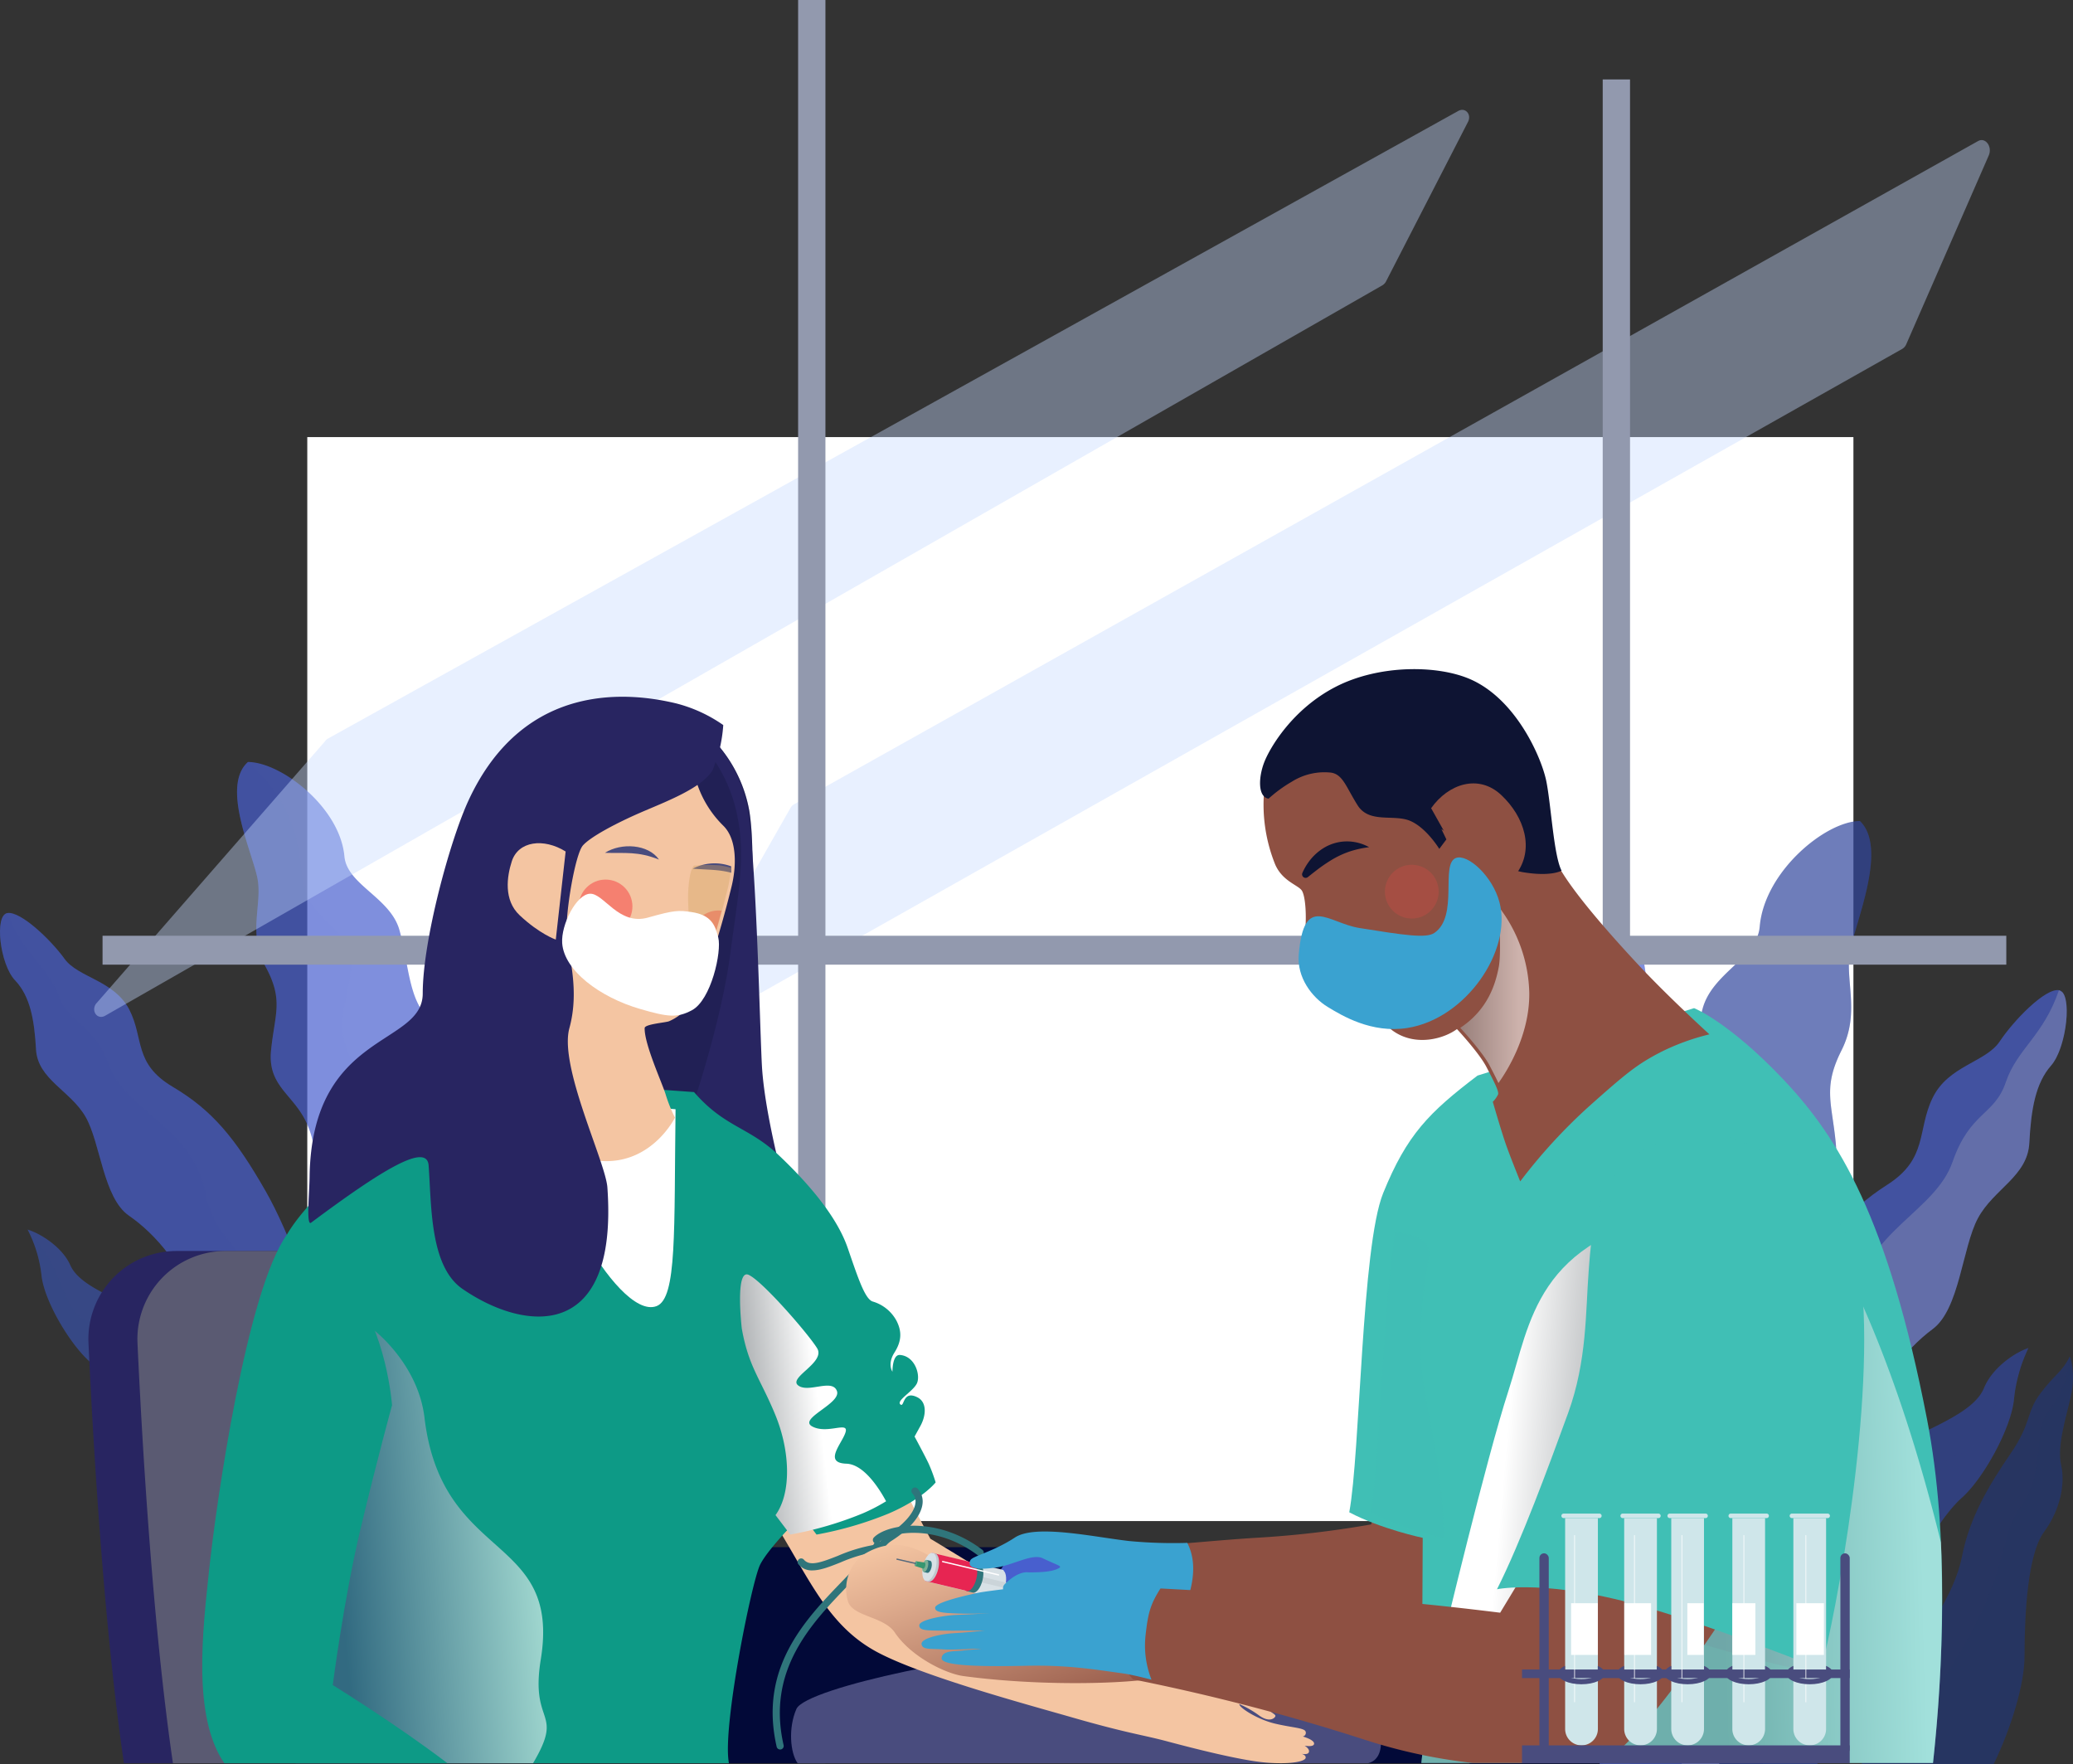 <svg xmlns="http://www.w3.org/2000/svg" xmlns:xlink="http://www.w3.org/1999/xlink" width="525.692" height="447.352" viewBox="0 0 525.692 447.352"><rect x="0" y="0" width="525.692" height="447.352" fill="#333333" stroke="none"/><defs><linearGradient id="a" x1="239.229" y1="0.5" x2="239.747" y2="0.552" gradientUnits="objectBoundingBox"><stop offset="0" stop-color="#2f757b"/><stop offset="1" stop-color="#fff"/></linearGradient><linearGradient id="b" x1="-12.868" y1="0.38" x2="-12.448" y2="0.451" gradientUnits="objectBoundingBox"><stop offset="0" stop-color="#0d5a52"/><stop offset="1" stop-color="#fff"/></linearGradient><linearGradient id="c" x1="0.897" y1="0.459" x2="0.162" y2="0.572" gradientUnits="objectBoundingBox"><stop offset="0" stop-color="#fff"/><stop offset="1" stop-color="#494c7e"/></linearGradient><linearGradient id="d" x1="0.52" y1="0.443" x2="-0.054" y2="0.565" gradientUnits="objectBoundingBox"><stop offset="0" stop-color="#fff"/><stop offset="1" stop-color="#9b9fa2"/></linearGradient><linearGradient id="e" x1="0.089" y1="-0.008" x2="0.885" y2="1.094" gradientUnits="objectBoundingBox"><stop offset="0.066" stop-color="#f4c5a2"/><stop offset="0.297" stop-color="#dfac8e"/><stop offset="0.785" stop-color="#a86e5a"/><stop offset="1" stop-color="#8e5042"/></linearGradient><linearGradient id="f" x1="0.84" y1="0.498" x2="-0.068" y2="0.504" xlink:href="#d"/><linearGradient id="g" x1="0.275" y1="0.442" x2="0.798" y2="0.527" xlink:href="#d"/><linearGradient id="h" x1="0.961" y1="0.499" x2="0.576" y2="0.508" xlink:href="#d"/></defs><rect width="392.086" height="274.837" transform="translate(77.923 110.825)" fill="#fff"/><g transform="translate(0 193.204)" opacity="0.7"><path d="M91.955,339.583c4.648,8.576,2.324,11.93,1.394,21.253s6.042,11.186,9.3,19.016.93,11.559,1.859,21.253,4.648,10.441,7.9,19.389,0,21.253-2.324,38.035c-1.439,10.38,1.929,29.611,4.706,42.767h42.683c-3.284-24.873-7.92-64.872-5.085-73.715,4.183-13.05-2.324-34.676-6.507-41.388a31.861,31.861,0,0,1-4.183-20.88c.93-5.965-3.254-8.2-8.366-12.677s-5.113-14.169-7.437-22.372-13.3-11.458-13.944-18.643c-1.138-12.535-16.166-23.922-24.46-23.922-6.828,6.085.979,22.611,2.374,29.323S87.307,331.007,91.955,339.583Z" transform="translate(-24.613 -287.7)" fill="#485fce"/><g transform="translate(60.119 0.005)"><path d="M91.957,339.585c4.648,8.576,2.324,11.929,1.394,21.253s6.042,11.186,9.3,19.016.93,11.559,1.859,21.253,4.648,10.441,7.9,19.389,0,21.253-2.324,38.035c-1.439,10.38,1.929,29.611,4.706,42.767h27.219c-1.782-14.2-3.294-29.677-2.634-37.454,1.394-16.5,6.275-24.609,1.047-35.515s-13.944-10.07-11.507-24.889,2.092-24.61-10.458-35.236-4.183-21.253-4.88-29.922-10.111-10.627-11.852-19.3S100.97,299.6,87.5,287.707c-6.828,6.085.979,22.611,2.374,29.323S87.308,331.009,91.957,339.585Z" transform="translate(-84.733 -287.707)" fill="#485fce" opacity="0.26"/></g><path d="M158.954,509.187c-5.177-20.522-4.509-54.668-1.769-63.944,3.435-11.62-.03-31.862-1.761-41.4s2.014-17.9,3.284-23.95-4.915-9.776-6.338-17.22,5.37-12.549,6.739-19.056,2.353-20.695,4.342-20.691c0,0,7.036,5.594,10.4,12.111s-.031,16.745,4.811,20.939,7.295,7.919,6.684,16.756,2.077,9.073,4.7,19.078-5.546,18.131-5.352,29.062,5.86,10.011,10.813,29.089c3.513,13.531-4.615,43.172-9.64,59.273Z" transform="translate(-39.813 -295.638)" fill="#31469d"/><g transform="translate(112.363 27.288)"><path d="M158.954,509.187c-5.177-20.522-4.509-54.668-1.769-63.944,3.435-11.62-.03-31.862-1.761-41.4s2.014-17.9,3.284-23.95-4.915-9.776-6.338-17.22,5.37-12.549,6.739-19.056,2.353-20.695,4.342-20.691c-.2,11.628,6.865,12.338,5.26,21.173s-7.458,13.014-.465,20,4.515,9.31,3.972,22.566,9.879,15.028,5.287,27.422c-5.345,14.423-6.12,27.924-.62,37.88,6.7,12.119-.96,32.845.964,46.9a32.967,32.967,0,0,0-1.044,10.346Z" transform="translate(-152.176 -322.926)" fill="#31469d" opacity="0.26"/></g><path d="M9.028,337.122c3.4-.473,11.061,6.871,14.464,11.61s12.549,5.449,16.379,12.793,1.063,13.741,11.06,19.664,15.845,12.942,23.611,26.535c5.956,10.424,13.4,30.325,14.464,41.935s6.807,22.981,13.827,34.827c3.882,6.552,5.355,18.534,5.9,27.941H92.041c-4.227-6.223-11.272-13.08-12.819-18.938-2.127-8.056-.852-21.086-5.531-28.9s-18.08-20.141-18.505-28.429-8.721-17.769-15.312-22.271S32.641,395.4,28.812,388.77s-12.125-9.477-12.549-17.058-1.488-13.5-5.321-17.532S5.624,337.6,9.028,337.122Z" transform="translate(-7.125 -298.833)" fill="#485fce"/><g transform="translate(0.003 38.289)"><path d="M8.113,337.663l.913-.535C12.854,347.552,19.236,350.4,22,357.978s8.721,6.633,12.975,18.006,21.1,15.587,24.246,31.983c3.706,19.27,23.1,16.8,22.381,52.956-.31,15.783,11.2,17.244,16.81,31.005,3.839,9.413,2.641,20.489,2.641,20.489H92.043C87.816,506.2,80.77,499.353,79.223,493.5c-2.127-8.056-.852-21.086-5.531-28.9s-18.08-20.141-18.505-28.429-8.721-17.77-15.312-22.271-7.232-18.48-11.061-25.114S16.688,379.3,16.263,371.718s-1.488-13.5-5.321-17.532C7.517,350.585,5.967,340.158,8.113,337.663Z" transform="translate(-7.128 -337.128)" fill="#485fce" opacity="0.26"/></g><path d="M209.957,525.329c4.4-12.132,7.441-26.047,7.441-34.575,0-14.108.775-32.918,4.665-39.972s5.183-15.451,4.147-21.5,1.036-14.443,2.332-22.169-.26-12.765-.26-12.765c-1.813,5.035-3.369,5.374-7,11.757s-2.074,9.4-7.257,19.481-9.849,20.489-11.663,32.918-9.071,25.528-15.291,37.284c-4.378,8.273-7.189,18.558-8.846,29.536Z" transform="translate(-45.684 -311.735)" fill="#06233f"/><g transform="translate(144.537 82.617)"><path d="M213.446,525.329c4.4-12.132,7.441-26.047,7.441-34.575,0-14.108.775-32.918,4.665-39.972s5.183-15.451,4.147-21.5,1.036-14.443,2.332-22.169-.259-12.765-.259-12.765c-1.472,16.683-6.306,15.116-7.17,24.968s-.864,16.571-4.666,23.289-3.455,15.451-8.639,31.574-14.686,31.127-16.415,42.1c-.347,2.205-.751,5.384-1.173,9.047Z" transform="translate(-193.71 -394.352)" opacity="0.14" fill="url(#a)"/></g><path d="M26.976,449.743c1.881,4.261,7.992,7.107,17.158,11.136s13.609,6.77,21.86,19.9c4.466,7.108,9.872,18.48,13.634,34.827a163.341,163.341,0,0,0,5.826,19.412H67.637v-1.405c0-11.373-15.748-24.169-19.508-34.117S37.553,478.884,32.382,474.62s-11.988-15.637-12.693-22.271a33.06,33.06,0,0,0-3.525-11.609C19.925,441.924,25.1,445.478,26.976,449.743Z" transform="translate(-9.162 -322.189)" fill="#3951a8"/><g transform="translate(7.002 118.551)"><path d="M26.976,459.693c3.761,7.108,9.872,3.791,20.683,13.741s5.641,10.9,15.278,25.824,11.283,20.849,12.928,32.225c.155,1.052.387,2.246.681,3.538H67.637v-1.405c0-11.373-15.748-24.169-19.508-34.117s-10.576-20.616-15.747-24.88-11.988-15.637-12.693-22.271a33.06,33.06,0,0,0-3.525-11.609C23.92,449.743,23.215,452.586,26.976,459.693Z" transform="translate(-16.164 -440.74)" fill="#3951a8" opacity="0.26"/></g></g><path d="M383.881,55.45,97.275,214.566a2.486,2.486,0,0,0-.866.815L38.389,281.86c-1.248,1.91.426,4.076,2.329,3.013L364.57,99.7a2.518,2.518,0,0,0,1-1.048L386.341,58.23C387.319,56.328,385.666,54.459,383.881,55.45Z" transform="translate(-14.073 -27.322)" fill="#c5dbff" opacity="0.4"/><path d="M580.257,65.318,279.995,233.487a2.409,2.409,0,0,0-.9.921l-31.257,54.9c-1.271,2.234.574,5.071,2.567,3.947L561.02,118.02a2.5,2.5,0,0,0,1.031-1.194L582.958,68.99C583.942,66.738,582.128,64.27,580.257,65.318Z" transform="translate(-78.638 -29.552)" fill="#c5dbff" opacity="0.4"/><g transform="translate(352.867 208.174)" opacity="0.7"><path d="M612.59,365.12c-4.832,9.6-2.418,13.36-1.453,23.8s-6.282,12.525-9.665,21.292-.968,12.944-1.937,23.8-4.831,11.69-8.216,21.71,0,23.8,2.41,42.588c1.494,11.627-2.009,33.155-4.9,47.889l-44.355-.006c3.416-27.852,8.24-72.641,5.295-82.544-4.346-14.614,2.422-38.829,6.77-46.344a38.01,38.01,0,0,0,4.351-23.38c-.965-6.68,3.384-9.186,8.7-14.2s5.316-15.865,7.733-25.05,13.818-12.828,14.5-20.874c1.183-14.03,16.8-26.779,25.418-26.778,7.094,6.817-1.022,25.32-2.472,32.835S617.422,355.518,612.59,365.12Z" transform="translate(-498.449 -307.025)" fill="#31469d"/><g transform="translate(61.306 0.004)"><path d="M617.034,365.121c-4.832,9.6-2.418,13.36-1.452,23.8s-6.282,12.524-9.665,21.292-.968,12.944-1.937,23.8-4.832,11.69-8.216,21.71,0,23.8,2.41,42.588c1.493,11.627-2.009,33.155-4.9,47.889H564.993c1.853-15.9,3.427-33.232,2.745-41.94-1.447-18.475-6.518-27.557-1.085-39.769s14.494-11.272,11.961-27.869-2.169-27.556,10.875-39.454,4.351-23.8,5.077-33.506,10.51-11.9,12.322-21.6.788-21.709,14.791-35.026c7.094,6.817-1.022,25.32-2.472,32.835S621.867,355.519,617.034,365.121Z" transform="translate(-564.199 -307.03)" fill="#31469d" opacity="0.26"/></g><path d="M559.894,555.037c5.383-22.979,4.694-61.215,1.847-71.6-3.567-13.014.037-35.678,1.837-46.358s-2.091-20.049-3.408-26.818,5.113-10.947,6.584-19.282-5.578-14.054-7-21.343-2.442-23.174-4.509-23.17c0,0-7.313,6.262-10.8,13.556s.03,18.75-5,23.446-7.581,8.867-6.948,18.763-2.16,10.16-4.891,21.363,5.761,20.3,5.557,32.544-6.091,11.208-11.241,32.571c-3.653,15.152,4.788,48.343,10.008,66.374Z" transform="translate(-493.164 -315.912)" fill="#485fce"/><g transform="translate(45.183 30.55)"><path d="M564.932,555.037c5.383-22.979,4.694-61.215,1.847-71.6-3.567-13.014.037-35.678,1.837-46.358s-2.092-20.049-3.409-26.818,5.113-10.947,6.585-19.282-5.578-14.054-7-21.343-2.442-23.174-4.509-23.17c.208,13.021-7.135,13.814-5.469,23.708s7.746,14.571.48,22.4-4.693,10.424-4.13,25.268-10.269,16.825-5.5,30.708c5.55,16.151,6.358,31.269.635,42.419-6.965,13.57.992,36.782-1.007,52.521a39.674,39.674,0,0,1,1.084,11.586Z" transform="translate(-543.385 -346.462)" fill="#485fce" opacity="0.26"/></g><path d="M673.416,362.374c-3.536-.531-11.495,7.692-15.028,13s-13.043,6.1-17.022,14.323-1.108,15.388-11.5,22.019S613.4,426.2,605.33,441.423c-6.191,11.672-13.93,33.956-15.037,46.955s-7.076,25.733-14.373,39c-4.035,7.336-5.568,20.754-6.134,31.286H587.13c4.393-6.967,11.715-14.641,13.324-21.2,2.212-9.02.888-23.611,5.752-32.365S625,482.544,625.44,473.259s9.063-19.9,15.918-24.936,7.519-20.692,11.5-28.119,12.6-10.613,13.044-19.1,1.549-15.122,5.528-19.631S676.953,362.905,673.416,362.374Z" transform="translate(-504.152 -319.493)" fill="#485fce"/><g transform="translate(73.423 42.881)"><path d="M676.63,362.98l-.948-.6c-3.98,11.672-10.612,14.855-13.486,23.345s-9.063,7.426-13.486,20.16-21.922,17.452-25.2,35.812c-3.854,21.577-24,18.811-23.265,59.3.323,17.673-11.636,19.307-17.47,34.716-3.991,10.54-2.747,22.943-2.747,22.943h9.366c4.393-6.967,11.717-14.628,13.324-21.187,2.212-9.02.888-23.611,5.752-32.365s18.791-22.548,19.234-31.832,9.063-19.9,15.918-24.936,7.519-20.692,11.5-28.12,12.6-10.613,13.044-19.1,1.549-15.122,5.528-19.631C677.251,377.448,678.863,365.775,676.63,362.98Z" transform="translate(-579.84 -362.381)" opacity="0.26" fill="url(#b)"/></g><path d="M672.429,585.682c4.639-9.582,7.844-20.572,7.846-27.307,0-11.142.823-26,4.92-31.569s5.464-12.2,4.372-16.979,1.095-11.407,2.461-17.507-.272-10.081-.272-10.081c-1.913,3.979-3.552,4.244-7.376,9.284s-2.186,7.428-7.65,15.386-10.38,16.182-12.294,26-9.563,20.161-16.119,29.446c-4.614,6.533-7.578,14.656-9.327,23.327Z" transform="translate(-519.747 -346.511)" fill="#223675"/><g transform="translate(131.877 135.728)"><path d="M676.1,585.682c4.639-9.582,7.844-20.572,7.846-27.307,0-11.142.823-26,4.92-31.569s5.464-12.2,4.372-16.979,1.095-11.407,2.461-17.507-.272-10.081-.272-10.081c-1.549,13.176-6.648,11.937-7.56,19.719s-.912,13.087-4.919,18.393-3.641,12.2-9.108,24.937-15.48,24.579-17.306,33.246c-.366,1.741-.792,4.252-1.239,7.145Z" transform="translate(-655.3 -482.239)" fill="#223675" opacity="0.14"/></g><path d="M504.886,573.1c-4.57-13.586-7.728-29.168-7.726-38.717,0-15.8-.8-36.861-4.842-44.76s-5.384-17.3-4.306-24.073-1.075-16.174-2.42-24.825.271-14.292.271-14.292c1.884,5.642,3.5,6.018,7.27,13.169s2.153,10.535,7.537,21.816,10.231,22.945,12.115,36.862,9.423,28.584,15.885,41.753c4.547,9.265,7.467,20.782,9.188,33.077Z" transform="translate(-485.058 -333.935)" fill="#020938"/><g transform="translate(0 92.5)"><path d="M504.886,573.1c-4.57-13.586-7.728-29.168-7.726-38.717,0-15.8-.8-36.861-4.842-44.76s-5.384-17.3-4.306-24.073-1.075-16.174-2.42-24.825.271-14.292.271-14.292c1.523,18.68,6.551,16.926,7.447,27.959s.895,18.556,4.844,26.079,3.589,17.3,8.973,35.357,15.26,34.859,17.051,47.143c.361,2.47.779,6.03,1.218,10.131Z" transform="translate(-485.058 -426.435)" fill="#020938" opacity="0.14"/></g><path d="M661.383,489.581c-1.954,4.775-8.306,7.958-17.831,12.466s-14.143,7.579-22.719,22.282c-4.642,7.959-10.261,20.692-14.171,39a193.717,193.717,0,0,1-6.057,21.735h18.514v-1.574c0-12.734,16.368-27.057,20.278-38.2s10.994-23.079,16.368-27.854,12.459-17.507,13.193-24.936a39.026,39.026,0,0,1,3.666-13C668.712,480.827,663.338,484.806,661.383,489.581Z" transform="translate(-511.097 -345.893)" fill="#31469d"/><g transform="translate(98.761 133.608)"><path d="M664.074,500.726c-3.909,7.959-10.259,4.243-21.5,15.384s-5.863,12.2-15.88,28.915S614.97,568.37,613.258,581.1c-.155,1.178-.4,2.518-.708,3.962h9.257v-1.574c0-12.734,16.368-27.057,20.278-38.2s10.994-23.079,16.368-27.854,12.459-17.507,13.193-24.936a39.023,39.023,0,0,1,3.666-13C667.251,489.582,667.983,492.766,664.074,500.726Z" transform="translate(-612.55 -479.502)" fill="#31469d" opacity="0.26"/></g></g><rect width="6.926" height="426.921" transform="translate(406.432 20.141)" fill="#9299ae"/><rect width="6.926" height="447.062" transform="translate(202.395)" fill="#9299ae"/><rect width="7.328" height="482.771" transform="translate(508.777 237.26) rotate(90)" fill="#9299ae"/><rect width="356.183" height="54.774" transform="translate(90.872 392.288)" fill="#020938"/><path d="M91.294,447.753H58.408a22.346,22.346,0,0,0-22.324,23.384c1.251,26.942,3.938,71.926,8.986,106.49H156.341Z" transform="translate(-13.646 -130.565)" fill="#282561"/><path d="M107.339,447.753H74.453a22.345,22.345,0,0,0-22.324,23.384c1.251,26.942,3.938,71.926,8.986,106.49h103.4Z" transform="translate(-17.262 -130.565)" fill="#5a5a72"/><path d="M423.461,592.136c-12.028-3.208-62.281-12.562-78.584-13.1s-63.072,8.873-65.486,14.433c-2.091,4.817-1.563,11.109.31,13.737H424.4C430.113,605.723,427.274,595.186,423.461,592.136Z" transform="translate(-77.438 -160.147)" fill="#494c7e"/><path d="M274.435,536.061c7.885,13.231,12.7,23.655,24.19,29.8s38.393,13.38,49.483,16.572c13.933,4.009,17.875,4.41,23.889,6.014,7.292,1.945,18.844,4.88,25.125,5.413s10.024-.267,10.157-1.2-1.67-1.136-1.67-1.136,2.138.6,2.473-.267-1.07-1.67-1.07-1.67,2.406.465,2.406-.535-2.873-1.8-2.873-1.8a.934.934,0,0,0,.734-1.2c-.267-1-3.341-1-7.818-2.071s-9.088-4.076-9.021-4.945a26,26,0,0,1,5.012,2.874c2.673,1.937,4.01.668,4.143.2s-1-.8-2.138-2a25.872,25.872,0,0,0-5.948-5.547A74.181,74.181,0,0,0,374,566.6c-6.281-1.872-23.789-6.013-39.626-15.837s-22.252-13.634-22.252-13.634-2.739-4.945-7.484-14.3S274.435,536.061,274.435,536.061Z" transform="translate(-76.174 -146.972)" fill="#f4c5a2"/><path d="M238.884,268.154A34.859,34.859,0,0,1,251.112,289c2.205,13.432-.6,45.7-2.405,57.134s-6.615,31.674-6.615,31.674l-20.451-15.436,9.822-78.583Z" transform="translate(-61.094 -83.401)" fill="#282561"/><path d="M238.884,268.154A34.859,34.859,0,0,1,251.112,289c2.205,13.432-.6,45.7-2.405,57.134s-6.615,31.674-6.615,31.674l-20.451-15.436,9.822-78.583Z" transform="translate(-61.094 -83.401)" fill="#0e1433" opacity="0.26"/><path d="M242.6,268.154l.251,1.038a19.559,19.559,0,0,0,3.2,6.956,38.929,38.929,0,0,1,6.371,15.762c1.871,9.889-.2,20.079-2.071,34.246-1.765,13.365-7.337,32.912-12.226,45.859l29.242,24.31s-8.158-26.946-8.943-42.605c-.579-11.554-1.394-51.281-3.6-64.716a34.859,34.859,0,0,0-12.228-20.85Z" transform="translate(-65.228 -83.849)" fill="#282561"/><path d="M213.043,564.352c-1.337-9.622,5.88-45.44,8.018-49.717s10.558-12.562,10.558-12.562l3.741,4.945a90.768,90.768,0,0,0,18.309-5.345c8.687-3.742,11.895-7.885,11.895-7.885a41.276,41.276,0,0,0-1.738-4.677c-.935-2-3.608-6.949-3.608-6.949l1.472-2.673c1.472-2.673,1.719-6.042-.768-7.282-3.809-1.9-3.241,2.739-4.31,1.8s3.074-3.208,4.143-5.213-.334-7.016-4.243-7.317c-1.967-.151-1.9,4.244-1.9,4.244s-1.37-1.9.5-4.845,1.9-5.412.5-8.119a10.074,10.074,0,0,0-5.947-4.811c-2-.535-3.742-5.88-6.416-13.634s-9.623-16.035-17.374-23.388-13.765-7.083-21.584-16.1l-43.635-3.141s-24.181,9.575-36.886,17.642c-16.839,10.69-22.719,21.65-22.719,21.65s12.3,37.153,12.562,51.049c.212,10.987-7.258,62.044-10.4,82.964H213.13C213.1,564.781,213.073,564.571,213.043,564.352Z" transform="translate(-28.292 -117.929)" fill="#0d9a86"/><path d="M222.542,394.745c-.4,30.872.4,47.912-4.811,49.916s-13.231-7.818-18.443-17.441-17.24-35.884-17.24-35.884Z" transform="translate(-51.226 -113.502)" fill="#fff"/><g transform="translate(74.92 337.235)"><path d="M166.058,557.143c5.212-32.075-25.089-24.344-29.491-61.293-1.627-13.689-12.838-22.218-12.838-22.218l-11.52,13.227a77.861,77.861,0,0,1,2.032,13.634c.211,10.987-7.258,62.044-10.4,82.964H164.1C172.124,569.852,163.3,574.115,166.058,557.143Z" transform="translate(-103.841 -473.632)" opacity="0.61" fill="url(#c)"/></g><path d="M227.354,282.646a26.782,26.782,0,0,0,7.485,13.634c3.608,3.608,3.207,10.625,2.071,15.3-1.047,4.312-6.148,24.524-10.558,30a13.117,13.117,0,0,1-5.3,4.23c-.938.366-6.168.725-6.2,1.731-.115,4,4.349,13.742,5.28,16.691a37.113,37.113,0,0,0,2.405,6.014s-5.613,11.426-18.042,11.025-18.242-7.618-22.452-14.434c0,0,6.014-22.452,6.214-33.278s-1.2-30.471,7.418-38.69S227.354,282.646,227.354,282.646Z" transform="translate(-51.372 -86.878)" fill="#f4c5a2"/><path d="M247.941,327.367a6.8,6.8,0,0,0-3.05,12.885c1.506-4.4,2.866-9.141,3.856-12.834a6.765,6.765,0,0,0-.806-.051Z" transform="translate(-65.738 -96.512)" fill="#f64848" opacity="0.55"/><path d="M225.579,308.8c-5.39-2.138-8.424-1.56-13.7-1.71C216.037,304.444,222.906,304.9,225.579,308.8Z" transform="translate(-58.469 -90.856)" fill="#494c7e"/><path d="M251.283,311.937a12.007,12.007,0,0,0-9.73.595c3.841.31,6.507.182,9.719,1.026C251.254,313.035,251.295,312.5,251.283,311.937Z" transform="translate(-65.866 -92.282)" fill="#494c7e"/><path d="M235.12,351.091a16.512,16.512,0,0,0,2.77-2.762c4.411-5.48,9.511-25.691,10.558-30a28.815,28.815,0,0,0,.755-5.035,19.857,19.857,0,0,0-2.894-.646,44.8,44.8,0,0,0-6.415.067c-1.136.868-1.671,5.68-1.537,9.355.139,3.834.465,6.481.067,7.818s-2.673,1.4-5.145.936c0,0-.2.6.465,1.8a10.929,10.929,0,0,0,1.6,2.139l-1.336,3.474s4.544,3.809,4.143,6.817C237.88,347.14,236.151,349.711,235.12,351.091Z" transform="translate(-63.853 -93.25)" fill="#d3a563" opacity="0.38"/><path d="M233,343.617a2.845,2.845,0,0,0,2.046-.869c-.434-.7-2.146-1.169-3.049-1.37a5.016,5.016,0,0,0-1.971.067,5.267,5.267,0,0,0-2.473-.877c-1.7-.067-4.886-.126-4.886-.126a15.432,15.432,0,0,0,7.258,2.707C231.563,343.282,231.864,343.516,233,343.617Z" transform="translate(-61.161 -99.618)" fill="#134c83" opacity="0.17"/><path d="M210.68,277.293c-2.473,4.678-12.229,8.289-18.376,10.959s-12.662,6.12-14.618,8.341-4.493,17.186-4.093,22.532,3.342,14.033.669,23.789S183.438,376.8,183.9,383.3c2.808,39.466-21.115,36.517-36.765,25.71-8.307-5.732-7.824-21.238-8.57-31.3-.442-5.954-12.284,1.461-29.81,14.532-1.273.949-.419-7.824-.373-11.552.465-37.017,28.691-33.111,28.691-46.576,0-13.415,6.848-38.594,11.551-48.813,14.408-31.3,42.207-27.258,52.766-24.719a36.676,36.676,0,0,1,11.894,5.479,37.3,37.3,0,0,1-.935,6.148C211.683,274.486,210.68,277.293,210.68,277.293Z" transform="translate(-29.872 -82.224)" fill="#282561"/><circle cx="6.807" cy="6.807" r="6.807" transform="translate(146.764 223.016)" fill="#f64848" opacity="0.55"/><path d="M231.727,335.7a1.037,1.037,0,0,1,2.058.253Z" transform="translate(-63.324 -98.17)" fill="#f64848"/><g transform="translate(187.665 323.107)"><path d="M270.729,521.376a90.767,90.767,0,0,0,18.309-5.345,45.21,45.21,0,0,0,5.994-3.1c-1.731-3.21-5.625-9.377-10.07-9.528-6.013-.2-1-5.212-.2-8.019s-4.611.6-8.42-1.4,7.418-5.81,6.215-9.021-7.217.6-9.823-1.4,7.017-5.81,4.811-9.422-14.033-17.241-17.44-18.643-1.671,13.634-1.671,13.634c1.738,9.756,4.677,12.627,8.486,21.851s4.144,19.846.067,25.459Z" transform="translate(-257.992 -455.395)" fill="url(#d)"/></g><path d="M193.669,306.948c-5.6-3.477-12-2.648-13.659,2.5-1.239,3.85-2.112,9.812,1.987,13.662,5.088,4.779,9.173,6.177,9.173,6.177Z" transform="translate(-50.228 -91.054)" fill="#f4c5a2"/><path d="M281.137,546.19a4.347,4.347,0,0,1-3.511-1.549A.9.9,0,1,1,279,543.466c1.48,1.731,4.247.757,8.64-.978a40.222,40.222,0,0,1,9.091-2.755,2.236,2.236,0,0,0,1.7-.966,8.151,8.151,0,0,1,1.85-1.609c4.06-2.574,6.677-5.556,7-7.979a2.926,2.926,0,0,0-.768-2.5.9.9,0,0,1,1.336-1.219,4.761,4.761,0,0,1,1.225,3.951c-.4,2.988-3.253,6.364-7.824,9.264a6.405,6.405,0,0,0-1.472,1.29,3.989,3.989,0,0,1-2.8,1.549,38.805,38.805,0,0,0-8.676,2.646C285.637,545.224,283.187,546.19,281.137,546.19Z" transform="translate(-75.144 -148.016)" fill="#2f757b"/><path d="M270.777,595.524a.905.905,0,0,1-.881-.7c-4.57-19.979,7.184-32.177,16.631-41.978,3.494-3.625,6.507-6.756,8.221-9.787a.9.9,0,1,1,1.575.889c-1.824,3.231-4.915,6.439-8.494,10.152-9.141,9.488-20.528,21.3-16.17,40.321a.906.906,0,0,1-.882,1.106Z" transform="translate(-72.941 -151.939)" fill="#2f757b"/><path d="M330.051,545.4a.9.9,0,0,1-.542-.184c-10.785-8.162-22.493-6.013-25.116-3.3a.9.9,0,0,1-1.3-1.257c3.353-3.47,16.1-5.515,27.507,3.116a.9.9,0,0,1-.546,1.627Z" transform="translate(-81.489 -150.829)" fill="#2f757b"/><path d="M106.427,556.605s2.81-21.853,7.017-39.492,8.018-31.474,8.018-31.474-1.4-19.249-10.827-30.069S94.8,442.4,94.8,442.4c-10.158,14.167-17.905,67.626-19.78,85.531-1.518,14.552-4.27,36.682,3.917,48.49H135.5C122.787,566.7,106.427,556.605,106.427,556.605Z" transform="translate(-22.044 -129.359)" fill="#0d9a86"/><path d="M230.435,326.756c-3.152-.445-4.223-.5-10.93,1.408-7.486,2.126-11.221-6.223-14.738-6.042-3.467.176-7.346,7.87-7.038,12.5.465,6.95,9.5,13.734,19.79,16.726,7.121,2.07,9.391,2.277,13.083.332,4.905-2.585,7.629-14.879,6.707-18.465C236.562,330.315,235.732,327.5,230.435,326.756Z" transform="translate(-55.167 -95.518)" fill="#fff"/><path d="M324.736,577.208c-4.57-.62-13.289-4.917-17.393-11.033-2.76-4.113-10.6-4-11.868-7.847A10.92,10.92,0,0,1,299.1,546.6c9.606-6.206,16.434.42,18.344.626,2.591.281,4.942,3.013,7.784,3.784,8.722,2.366,48.177,15.859,53.694,24.471C380.917,578.592,350.272,580.648,324.736,577.208Z" transform="translate(-80.423 -152.244)" fill="url(#e)"/><path d="M468.5,539.765l-.134,27.926s-81.88-11.155-91.86-12.334c-.639-4.7,9.7-7.029,10.6-13.594,8.349.3,18-1.061,32.475-2a249.415,249.415,0,0,0,29.473-3.408,15.4,15.4,0,0,0,.814-3.068C457.958,537.552,468.5,539.765,468.5,539.765Z" transform="translate(-101.374 -149.84)" fill="#8e5042"/><path d="M617.752,472.506c-9.886-51.054-22.449-71.369-36.351-86.067s-22.721-18.175-22.721-18.175l-54.922,17.1c-12.3,9.356-17.911,14.968-23.926,29.8-5.516,13.618-5.8,65.933-8.6,80.925,8.084,4.268,18.628,6.48,18.628,6.48l-.136,27.927s1.068,16.572,0,27.267q-.094.946-.208,1.88H619.266C621.745,536.368,623.518,502.26,617.752,472.506Z" transform="translate(-129.074 -112.652)" fill="#40bfb5"/><path d="M438.3,282.977a40.582,40.582,0,0,0,2.807,18.443c1.8,4.209,5.713,5.212,6.715,6.565s1.3,6.732.868,10.575c-.339,3-.886,5.335.9,6.749,2.071,1.638,6.817.768,8.019.232,1,1.2.334,3.274,1.136,4.21s.735,1.2,3.274.936c0,0-1.549,2.129.936,4.076,1.537,1.2,3.308.033,4.51,1.637s-.2,4.778,3.859,7.468c5.655,3.748,12.679,1.721,15.887-.685,0,0,5.613,6.013,7.484,9.622s3.208,6.148,2.944,6.95a6.651,6.651,0,0,1-1.336,1.871s2.272,7.885,3.474,11.226,3.475,8.954,3.475,8.954A138.029,138.029,0,0,1,520.5,362.962c9.89-8.82,12.429-10.825,18.309-13.9a58.132,58.132,0,0,1,12.428-4.544s-10.29-9.355-17.908-17.507-17.374-19.245-20.715-25.8-20.381-37.889-40.227-38.29S438.3,282.977,438.3,282.977Z" transform="translate(-117.745 -82.264)" fill="#8e5042"/><path d="M464.912,305.375a25.566,25.566,0,0,0-5.132,1.162,23.611,23.611,0,0,0-4.446,2.11,42.149,42.149,0,0,0-4.093,2.851c-.62.473-1.229.964-1.851,1.46A.9.9,0,0,1,448,311.9a15.174,15.174,0,0,1,1.464-2.6,13.278,13.278,0,0,1,4-3.762,11.387,11.387,0,0,1,5.345-1.622,11.548,11.548,0,0,1,6.107,1.452Z" transform="translate(-117.731 -90.57)" fill="#0e1433"/><path d="M461.266,341.457a1.627,1.627,0,1,1,2.9-1.472Z" transform="translate(-120.726 -99.25)" fill="#f64848"/><g transform="translate(351.2 219.26)" opacity="0.41"><circle cx="6.816" cy="6.816" r="6.816" fill="#f64848" opacity="0.55"/></g><path d="M437.715,279.258c-2.806-.465-2.539-5.546-1.07-9.288s7.217-13.5,18.176-19.112,25.759-5.519,34.08-1.871c11.661,5.113,18.042,19.913,19.245,25.8s1.872,18.845,3.873,22.72c0,0-2.539,1.6-9.76.4s-20.715-10.959-20.715-10.959l1.27,2.64-1.8,2.405s-3.274-5.379-7.417-7.117-10.358.735-13.3-3.942-3.742-7.885-6.817-8.289a15.506,15.506,0,0,0-9.857,2.305A34.954,34.954,0,0,0,437.715,279.258Z" transform="translate(-116.024 -76.758)" fill="#0e1433"/><path d="M491.836,290.971c4.353-6.166,12.026-8.775,17.828-3.3s8.491,13.672,3.691,20.063-8.915,5.684-8.915,5.684Z" transform="translate(-128.916 -86.053)" fill="#8e5042"/><path d="M501.715,308.65l-5.752-10.245c.366-.93,2.014-4.6,5.582-5.774,4.1-1.345,8.289,3.363,8.436,7.508C510.127,304.209,506.914,307.189,501.715,308.65Z" transform="translate(-129.714 -87.793)" fill="#8e5042"/><g transform="translate(370.303 229.742)"><path d="M511.169,371.548c2.086-2.912,7.934-12.047,7.824-22.814a37.066,37.066,0,0,0-7.885-22.052s.935,11.36.133,15.5-2.672,10.69-9.756,15.37c0,0,5.613,6.014,7.484,9.622C509.863,368.9,510.637,370.386,511.169,371.548Z" transform="translate(-501.485 -326.682)" opacity="0.56" fill="url(#f)"/></g><path d="M475.284,341.941a21.116,21.116,0,0,1-6.482,2.673c-2,.534-2.138,2.071-3.474,2.205-.348.034-.661.074-.938.112a1.379,1.379,0,0,0,.27.489c.8.936.735,1.2,3.274.936,3.474-.735,3.14-1.6,5.145-3.075s3.542-2.071,3.742-2.873S477.024,340.671,475.284,341.941Z" transform="translate(-121.763 -99.908)" fill="#f64848" opacity="0.18"/><path d="M463.242,328.028c11.252,1.8,16.92,2.676,19,1.239,6.229-4.285,1.439-17.5,5.465-19,2.944-1.1,9.306,4.555,11.054,11.3,3.176,12.256-8.521,29.446-23.351,31.8-9.114,1.445-16.655-3.153-20.245-5.341-3.973-2.422-7.824-7.452-7.327-13.29C449.167,319.155,455.2,326.739,463.242,328.028Z" transform="translate(-118.489 -92.73)" fill="#3aa2d0"/><path d="M338.333,582.148s-1.782.229-3.951.44A18.061,18.061,0,0,1,338.333,582.148Z" transform="translate(-89.038 -160.852)" fill="#f64848"/><path d="M349.695,545.831c-2.807,1.737-6.348,6.883-6.416,10.69s14.367,2.61,14.367,2.61l5.045-11.026Z" transform="translate(-91.513 -152.668)" fill="#485fce"/><path d="M351.518,561.15l.96.232c.883.21,1.98-1.217,2.45-3.189s.136-3.741-.747-3.951l-.96-.233Z" transform="translate(-93.322 -154.511)" fill="#bfc7cc"/><path d="M352.942,554c.882.211,1.217,1.98.747,3.951s-1.568,3.4-2.45,3.188-1.218-1.98-.747-3.95S352.059,553.793,352.942,554Z" transform="translate(-93.012 -154.505)" fill="#d8e1e6"/><path d="M345.281,552.176c.883.211,1.218,1.98.748,3.951s-1.568,3.4-2.45,3.189-1.218-1.98-.748-3.951S344.4,551.965,345.281,552.176Z" transform="translate(-91.095 -154.093)" fill="#d8e1e6"/><rect width="7.341" height="18.845" transform="matrix(0.232, -0.973, 0.973, 0.232, 234.469, 400.848)" fill="#d8e1e6"/><rect width="7.341" height="11.063" transform="matrix(0.232, -0.973, 0.973, 0.232, 234.584, 400.848)" fill="#e72552"/><path d="M321.883,546.869a6.226,6.226,0,0,0-1.561,6.542l-.071.3.64.155c.882.211,1.979-1.217,2.45-3.188s.136-3.741-.748-3.951l-.639-.155Z" transform="translate(-85.426 -152.835)" fill="#bfc7cc"/><path d="M348.947,556.717s.229.2.1.745-.424.62-.424.62l-11.677-2.789.326-1.365Z" transform="translate(-89.807 -154.492)" fill="#cbd4d9"/><path d="M321.756,546.564c.883.211,1.217,1.98.747,3.951s-1.567,3.4-2.45,3.188-1.217-1.979-.747-3.951S320.873,546.355,321.756,546.564Z" transform="translate(-85.207 -152.828)" fill="#d8e1e6"/><path d="M334.087,556.992l1.6.382c.883.211,1.98-1.217,2.45-3.189s.136-3.741-.747-3.951l-1.6-.382Z" transform="translate(-88.969 -153.574)" fill="#2f757b"/><path d="M335.511,549.845c.882.211,1.217,1.98.747,3.951s-1.568,3.4-2.45,3.189-1.218-1.98-.747-3.951S334.628,549.634,335.511,549.845Z" transform="translate(-88.649 -153.568)" fill="#e72552"/><path d="M319.538,551.929l.916.219c.38.09.852-.524,1.055-1.373s.059-1.61-.321-1.7l-.916-.218Z" transform="translate(-85.296 -153.348)" fill="#2f757b"/><ellipse cx="1.58" cy="0.707" rx="1.58" ry="0.707" transform="matrix(0.232, -0.973, 0.973, 0.232, 233.574, 398.415)" fill="#7baf94"/><path d="M316.9,549.3l-.285,1.2,2.063.672c.19.045.426-.262.527-.686s.029-.8-.16-.852Z" transform="translate(-84.571 -153.449)" fill="#379670"/><path d="M316.848,549.3c.148.035.2.331.125.661s-.263.569-.41.534-.2-.332-.125-.662S316.7,549.264,316.848,549.3Z" transform="translate(-84.49 -153.449)" fill="#5daa8b"/><rect width="0.329" height="5.074" transform="matrix(0.226, -0.974, 0.974, 0.226, 227.322, 395.462)" fill="#56697c"/><path d="M340.309,552.9a.159.159,0,0,1-.039,0l-14.176-3.381a.165.165,0,0,1,.077-.321l14.176,3.381a.165.165,0,0,1-.038.326Z" transform="translate(-87.091 -153.425)" fill="#fff"/><path d="M389.353,562.427c-.446-.054-10.918-1.126-11.062-1.139a77.448,77.448,0,0,1-16.97-2.538c-7.753-2.14-6.793-4.428-11.26-2.939-4.611,1.537-6.12-1.631-4.88-2.873,1.937-1.937,4.209-3.275,6.113-3.007,3.744,0,6.017-.266,7.354-.934s.589-.566-3.845-2.657c-2.656-1.253-7.468,1.754-11.775,2.355-4.408.615-7.468.4-6.565-1.8.452-1.105,5.682-2.1,11.326-5.81,5.25-3.45,20.2-.086,29,.9a118.859,118.859,0,0,0,14.7.465C395.024,549.293,391.5,557.455,389.353,562.427Z" transform="translate(-90.41 -151.255)" fill="#3aa2d0"/><g transform="translate(366.083 307.33)"><path d="M557.888,435.027c-37.287,6.817-38.49,28.065-44.1,45.306s-16.439,62.546-16.439,62.546l42.9,4.811Z" transform="translate(-497.346 -435.027)" fill="url(#g)"/></g><path d="M615.825,580.991c-.936,2.673-33.946-7.485-33.946-7.485l3.341-4.945,29.4,10.558Z" transform="translate(-154.01 -157.79)" fill="#494c7e" opacity="0.14"/><g transform="translate(360.439 322.967)"><path d="M626.6,523.354c-4.936-20.052-12.542-45.612-23.577-68.141L495.5,568.2c-.044,3.191-.177,6.38-.455,9.169q-.094.946-.208,1.88H624.581A376.088,376.088,0,0,0,626.6,523.354Z" transform="translate(-494.833 -455.213)" opacity="0.51" fill="url(#h)"/></g><path d="M512.444,600.406c9.085-2.936,31.206-36.831,31.206-36.831s-7.684-4.21-20.248-11.427-30.471.67-30.471.67l-5.745,9.489s-23.119-2.944-35.953-3.479c-10.1-.415-40.638-2.182-55.732-2.965-2.669,3.636-3.463,7.127-4.741,13.526-.759,3.8.816,7.069,3.341,9.823a528.474,528.474,0,0,1,58.736,15.3,137.375,137.375,0,0,0,27.371,5.887h30.1C511.1,600.241,511.819,600.607,512.444,600.406Z" transform="translate(-106.759 -153.406)" fill="#8e5042"/><path d="M376.705,569.561a23.5,23.5,0,0,0,1.505,11.3c-3.207-.824-5.677-1.374-7.114-1.574-7.427-1.04-14.316-2.183-24.646-1.954s-21.746.155-21.467-1.971,3.683-1.565,5.855-1.954c.086-.018,4.25-.37,4.25-.37a29.5,29.5,0,0,0-3.951.091c-1.9.056-4.127.16-5.7.052-3.4-.232-5.237.143-5.538-1.285s4.4-2.611,8.43-2.837c3.664-.208,7.014-.6,7.592-.671-.865.008-7.679.073-11.067.034-3.61-.048-5.626.014-5.53-1.387s6.4-2.475,9.218-2.583c2.272-.086,6.972-.332,8.706-.431-1.526.053-5.378.182-8.282.062-3.706-.155-5.708-.294-5.626-1.491s6.016-2.706,10.6-3.7c2.564-.555,11.049-1.455,15.814-2.029a143.492,143.492,0,0,1,22.905-.511c1.111.1,4.048.441,8.106.93C377.973,561.608,377.357,563.69,376.705,569.561Z" transform="translate(-86.197 -154.98)" fill="#3aa2d0"/><path d="M519.6,524.876c6.014-11.9,13.262-31.56,18.042-44.7,4.811-13.231,4.41-25.66,5.212-36.084s1.6-30.872,26.061-34.48c17.124-2.527,40.883,18.949,42.9,35.283,4.01,32.475-6.415,87-10.023,100.234,0,0-23.555-9.515-43.5-15.436C532.63,522.069,519.6,524.876,519.6,524.876Z" transform="translate(-139.975 -121.923)" fill="#40bfb5"/><g transform="translate(347.612 312.394)"><path d="M471.226,512.614c8.084,4.268,18.628,6.481,18.628,6.481-.668-16.708-2.539-23.122-4.944-37.022s-.267-26.195,1.069-34.48c.659-4.091-3.827-5.574-8.539-6.028C474.145,461.951,473.555,500.16,471.226,512.614Z" transform="translate(-471.226 -441.565)" fill="#40bfb5" opacity="0.63"/></g><path d="M560.821,592.8a4.153,4.153,0,0,1-4.152-4.152V535.18h8.3v53.472A4.153,4.153,0,0,1,560.821,592.8Z" transform="translate(-144.789 -150.267)" fill="#cfe6ea"/><path d="M580.8,592.8a4.153,4.153,0,0,1-4.152-4.152V535.18h8.3v53.472A4.152,4.152,0,0,1,580.8,592.8Z" transform="translate(-152.832 -150.267)" fill="#cfe6ea"/><path d="M600.792,592.8a4.152,4.152,0,0,1-4.152-4.153V535.18h8.3v53.472A4.153,4.153,0,0,1,600.792,592.8Z" transform="translate(-157.336 -150.267)" fill="#cfe6ea"/><path d="M620.77,592.8a4.153,4.153,0,0,1-4.153-4.153V535.18h8.3v53.472A4.153,4.153,0,0,1,620.77,592.8Z" transform="translate(-161.838 -150.267)" fill="#cfe6ea"/><path d="M540.838,592.8a4.153,4.153,0,0,1-4.152-4.152V535.18h8.305v53.472A4.153,4.153,0,0,1,540.838,592.8Z" transform="translate(-139.783 -150.267)" fill="#cfe6ea"/><rect width="83.104" height="2.17" transform="translate(385.969 423.3)" fill="#494c7e"/><rect width="83.104" height="4.525" transform="translate(385.969 442.537)" fill="#494c7e"/><rect width="6.78" height="13.107" transform="translate(398.417 406.493)" fill="#fff"/><rect width="6.78" height="13.107" transform="translate(411.92 406.493)" fill="#fff"/><rect width="4.13" height="13.107" transform="translate(427.894 406.493)" fill="#fff"/><rect width="5.847" height="13.107" transform="translate(439.3 406.493)" fill="#fff"/><rect width="6.98" height="13.107" transform="translate(455.54 406.493)" fill="#fff"/><rect width="2.373" height="50.868" rx="1.186" transform="translate(390.379 393.839)" fill="#494c7e"/><rect width="2.373" height="50.868" rx="1.186" transform="translate(466.7 393.839)" fill="#494c7e"/><path d="M545.11,533.7h-9.094a.573.573,0,0,0,0,1.144h9.094a.572.572,0,0,0,0-1.144Z" transform="translate(-139.524 -149.934)" fill="#cfe6ea"/><path d="M565.094,533.7H556a.573.573,0,0,0,0,1.144h9.094a.572.572,0,0,0,0-1.144Z" transform="translate(-144.532 -149.934)" fill="#cfe6ea"/><path d="M585.063,533.7H575.97a.572.572,0,1,0,0,1.144h9.093a.572.572,0,1,0,0-1.144Z" transform="translate(-152.545 -149.934)" fill="#cfe6ea"/><path d="M605.046,533.7h-9.093a.572.572,0,1,0,0,1.144h9.093a.572.572,0,1,0,0-1.144Z" transform="translate(-157.048 -149.934)" fill="#cfe6ea"/><path d="M625.041,533.7h-9.093a.573.573,0,0,0,0,1.144h9.093a.572.572,0,0,0,0-1.144Z" transform="translate(-161.563 -149.934)" fill="#cfe6ea"/><path d="M539.563,583.139a.127.127,0,0,1-.127-.127V540.867a.128.128,0,1,1,.255,0v42.145a.127.127,0,0,1-.128.127Z" transform="translate(-140.273 -151.518)" fill="#fff" opacity="0.67"/><path d="M559.837,583.142a.126.126,0,0,1-.127-.127V540.87a.127.127,0,0,1,.254,0v42.145a.126.126,0,0,1-.127.127Z" transform="translate(-145.344 -151.521)" fill="#fff" opacity="0.67"/><path d="M580.112,583.139a.127.127,0,0,1-.128-.127V540.867a.128.128,0,1,1,.255,0v42.145A.127.127,0,0,1,580.112,583.139Z" transform="translate(-153.583 -151.518)" fill="#fff" opacity="0.67"/><path d="M600.386,583.139a.126.126,0,0,1-.127-.127V540.867a.128.128,0,1,1,.255,0v42.145a.127.127,0,0,1-.128.127Z" transform="translate(-158.152 -151.518)" fill="#fff" opacity="0.67"/><path d="M620.663,583.139a.127.127,0,0,1-.128-.127V540.867a.128.128,0,1,1,.255,0v42.145A.127.127,0,0,1,620.663,583.139Z" transform="translate(-162.721 -151.518)" fill="#fff" opacity="0.67"/><path d="M544.473,583.547v1.944c0,.774-1.859,1.4-4.153,1.4s-4.152-.627-4.152-1.4v-1.944c-1.1.494-1.782,1.182-1.782,1.944,0,1.5,2.658,2.72,5.937,2.72s5.938-1.218,5.938-2.72C546.257,584.729,545.573,584.041,544.473,583.547Z" transform="translate(-139.296 -161.167)" fill="#494c7e"/><path d="M564.456,583.547v1.944c0,.774-1.859,1.4-4.153,1.4s-4.152-.627-4.152-1.4v-1.944c-1.1.494-1.782,1.182-1.782,1.944,0,1.5,2.658,2.72,5.937,2.72s5.938-1.218,5.938-2.72C566.24,584.729,565.556,584.041,564.456,583.547Z" transform="translate(-144.305 -161.167)" fill="#494c7e"/><path d="M584.438,583.547v1.944c0,.774-1.859,1.4-4.152,1.4s-4.152-.627-4.152-1.4v-1.944c-1.1.494-1.782,1.182-1.782,1.944,0,1.5,2.658,2.72,5.937,2.72s5.938-1.218,5.938-2.72C586.223,584.729,585.539,584.041,584.438,583.547Z" transform="translate(-152.314 -161.167)" fill="#494c7e"/><path d="M604.421,583.547v1.944c0,.774-1.859,1.4-4.152,1.4s-4.152-.627-4.152-1.4v-1.944c-1.1.494-1.782,1.182-1.782,1.944,0,1.5,2.659,2.72,5.938,2.72s5.937-1.218,5.937-2.72C606.206,584.729,605.522,584.041,604.421,583.547Z" transform="translate(-156.817 -161.167)" fill="#494c7e"/><path d="M624.4,583.547v1.944c0,.774-1.859,1.4-4.152,1.4s-4.153-.627-4.153-1.4v-1.944c-1.1.494-1.782,1.182-1.782,1.944,0,1.5,2.659,2.72,5.938,2.72s5.937-1.218,5.937-2.72C626.189,584.729,625.5,584.041,624.4,583.547Z" transform="translate(-161.32 -161.167)" fill="#494c7e"/></svg>